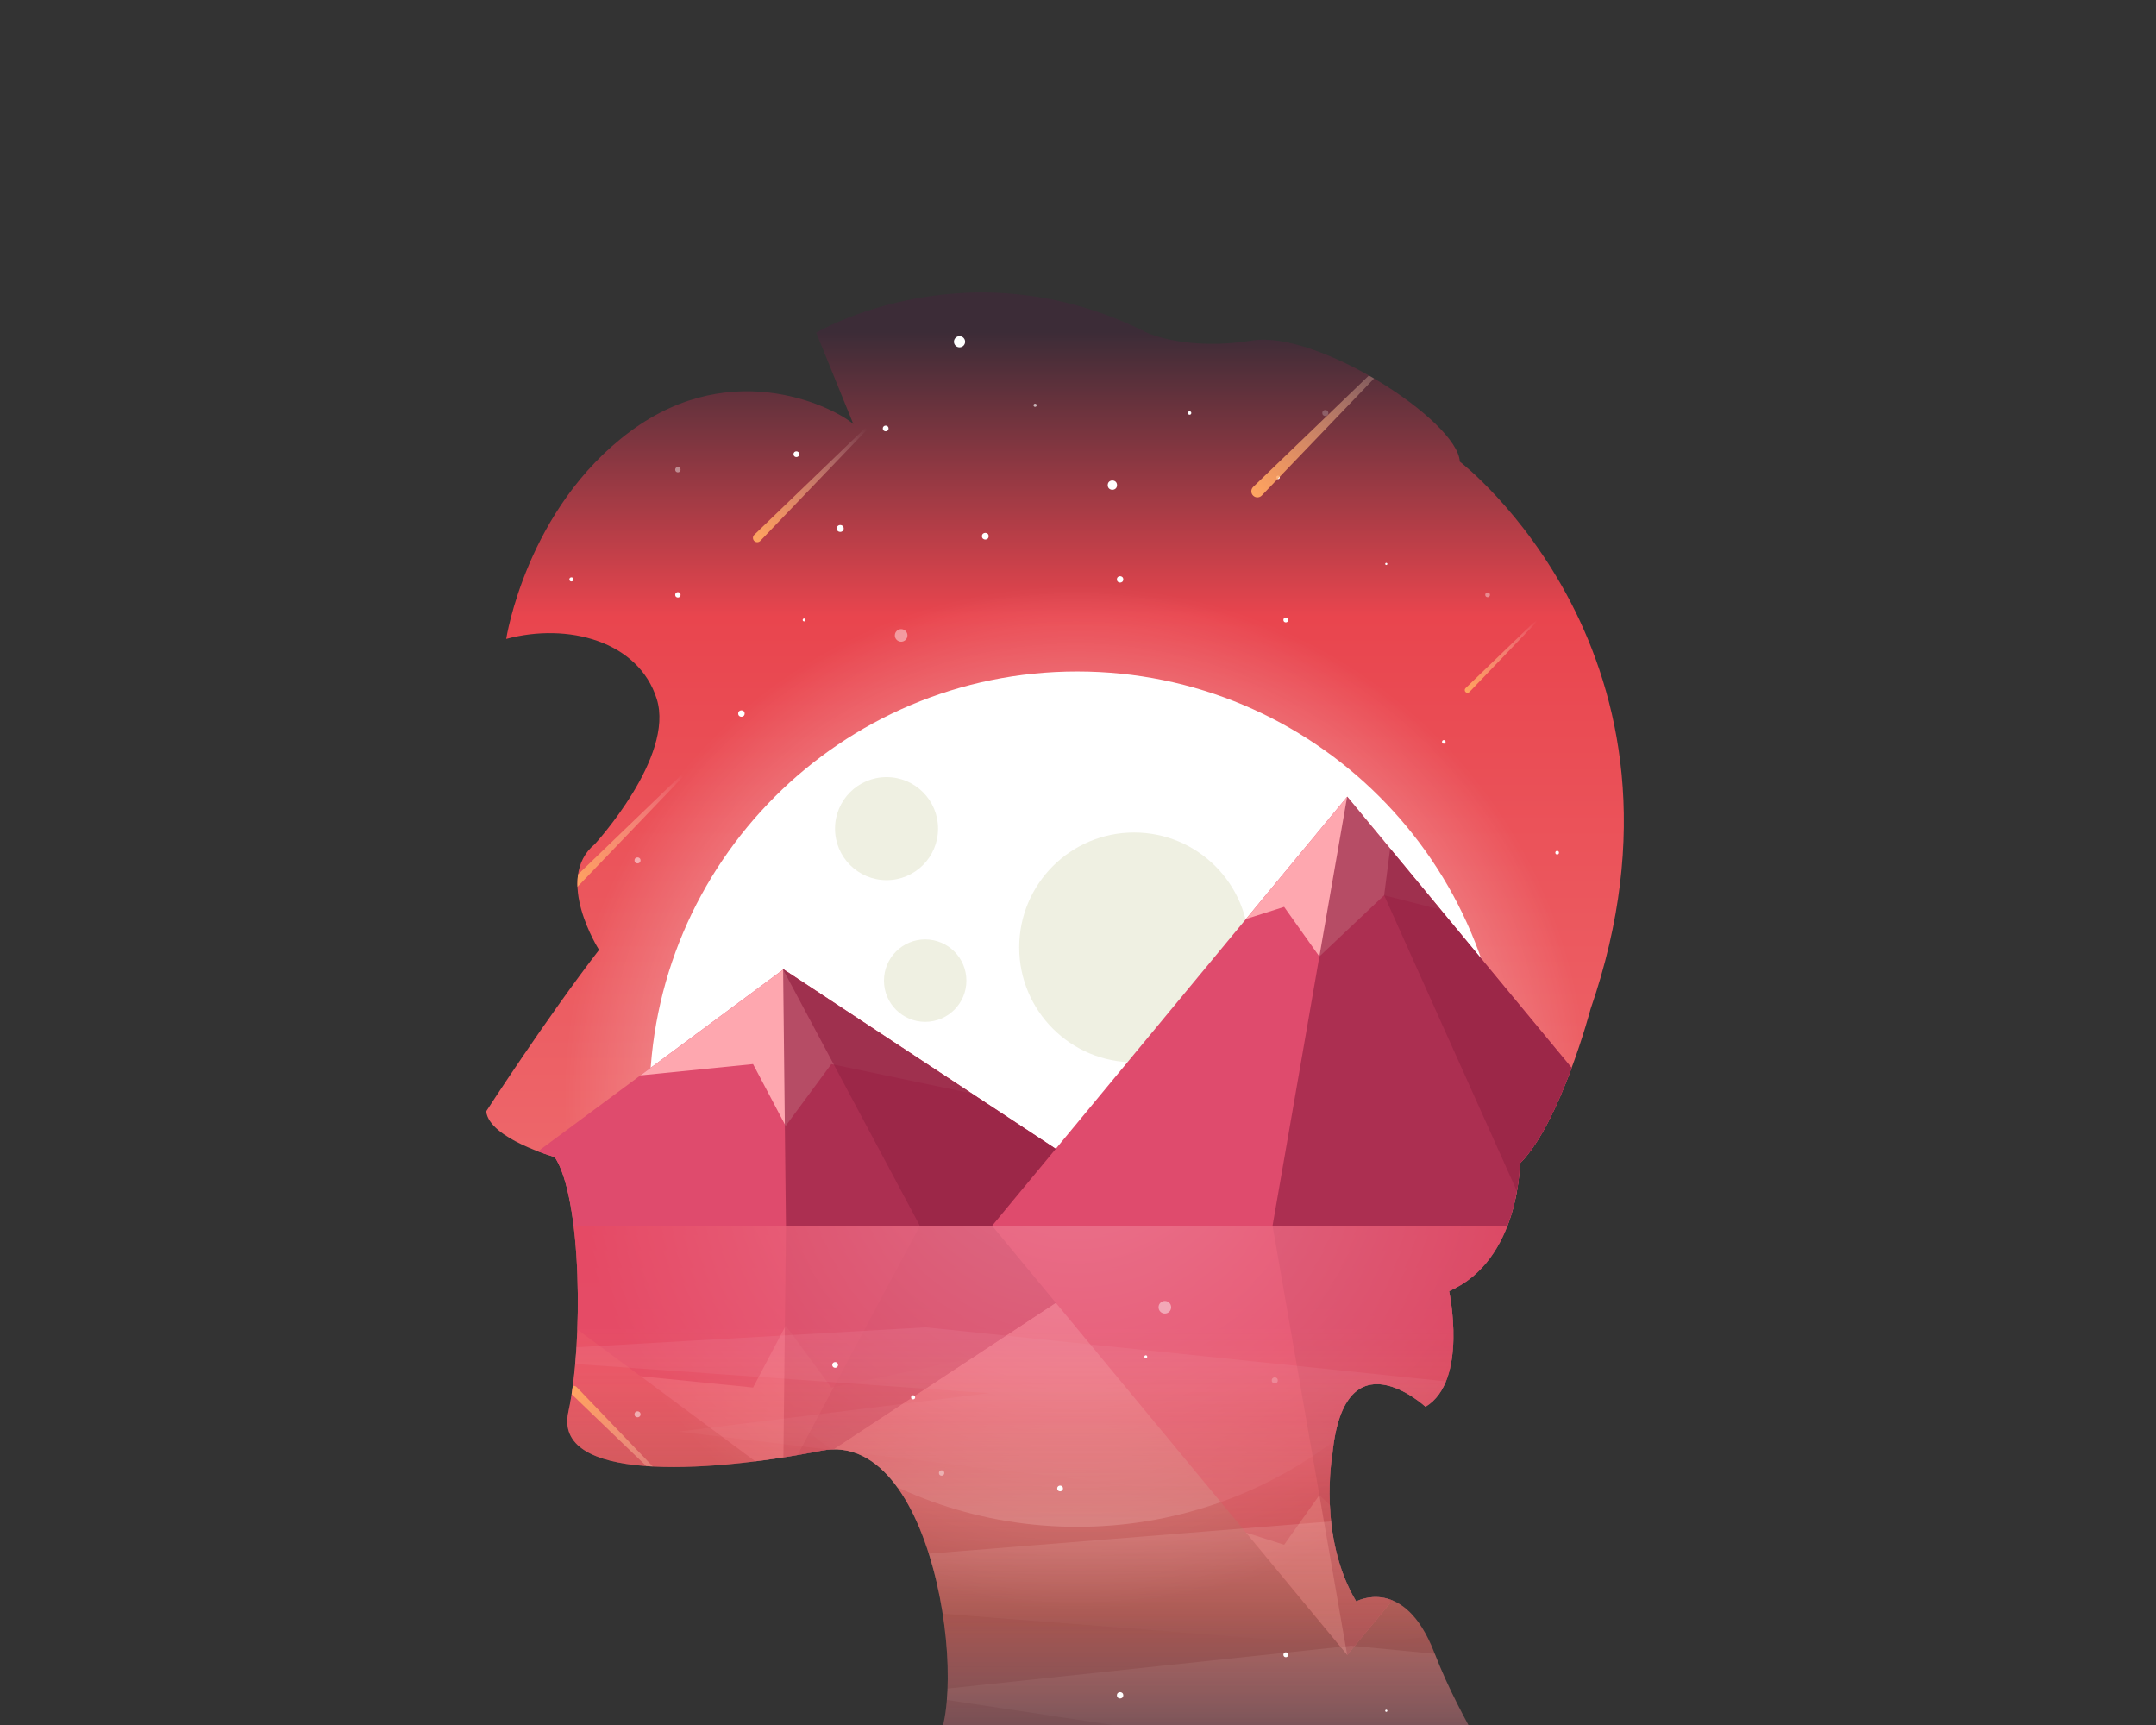 <svg width="1000" height="800" xmlns="http://www.w3.org/2000/svg" xmlns:xlink="http://www.w3.org/1999/xlink">
 <rect width="100%" height="100%" fill="#333333" stroke="none"/>
 <g>
  <title>background</title>
  <rect fill="none" id="canvas_background" height="802" width="1002" y="-1" x="-1"/>
 </g>
 <g>
  <title>Layer 1</title>
  <g id="svg_1">
   <defs>
    <path d="m275.869,391.493c0,0 37.19,-40.503 28.742,-67.34c-8.449,-26.836 -41.249,-35.533 -69.824,-27.83c0,0 9.277,-60.548 57.649,-96.33s96.081,-9.939 103.37,-3.313l-17.228,-42.408c0,0 70.404,-41.911 153.398,0c0,0 18.388,8.614 48.703,3.644s95.418,37.273 96.412,56.158c0,0 117.285,89.952 60.63,253.952c0,0 -13.915,52.679 -32.8,71.564c0,0 0,44.85 -32.8,59.201c0,0 8.945,41.684 -10.933,53.612c0,0 -37.77,-34.788 -43.237,22.364c0,0 -6.792,38.101 11.099,67.919c0,0 22.198,-12.259 36.113,23.523c13.915,35.782 29.818,52.679 38.764,83.491l-301.165,0c0,0 6.958,-23.855 27.83,-36.776c20.873,-12.921 5.964,-151.079 -49.697,-140.146s-124.243,13.915 -117.285,-17.891c6.958,-31.806 6.295,-99.063 -6.295,-118.279c0,0 -30.481,-8.614 -31.806,-21.204c0,0 27.83,-43.071 52.348,-74.877c0,0 -21.204,-33.131 -1.988,-49.034z" id="XMLID_65_"/>
    <linearGradient y2="0.013" x2="0.5" y1="0.966" x1="0.5" id="XMLID_2_">
     <stop stop-color="#4A3844" offset="0"/>
     <stop stop-color="#EF7476" offset="0.265"/>
     <stop stop-color="#E9454E" offset="0.77"/>
     <stop stop-color="#3C2C37" offset="0.96"/>
    </linearGradient>
    <linearGradient y2="0.274" x2="0.5" y1="1.274" x1="0.5" id="SVGID_1_">
     <stop stop-color="#FFFFFF" stop-opacity="0.5" offset="0"/>
     <stop stop-color="#FFFFFF" stop-opacity="0" offset="0.625"/>
    </linearGradient>
    <radialGradient gradientUnits="userSpaceOnUse" r="258.702" cy="509.151" cx="499.015" id="SVGID_2_">
     <stop stop-color="#FFFFFF" offset="0"/>
     <stop stop-color="#FFFFFF" stop-opacity="0" offset="0.917"/>
    </radialGradient>
    <linearGradient y2="0.871" x2="0.5" y1="-0.231" x1="0.5" id="SVGID_11_">
     <stop stop-color="#FFFFFF" stop-opacity="0.2" offset="0"/>
     <stop stop-color="#FFFFFF" stop-opacity="0" offset="1"/>
    </linearGradient>
    <linearGradient y2="0.991" x2="0.499" y1="-0.476" x1="0.502" id="SVGID_12_">
     <stop stop-color="#FFFFFF" stop-opacity="0.3" offset="0"/>
     <stop stop-color="#FFFFFF" stop-opacity="0" offset="1"/>
    </linearGradient>
    <linearGradient y2="1" x2="0.5" y1="0" x1="0.5" id="SVGID_13_">
     <stop stop-color="#FFFFFF" stop-opacity="0.1" offset="0"/>
     <stop stop-color="#FFFFFF" stop-opacity="0" offset="1"/>
    </linearGradient>
    <linearGradient y2="0.645" x2="0.5" y1="-0.653" x1="0.5" id="SVGID_14_">
     <stop stop-color="#FFFFFF" stop-opacity="0.2" offset="0"/>
     <stop stop-color="#FFFFFF" stop-opacity="0" offset="1"/>
    </linearGradient>
    <linearGradient y2="1.018" x2="0.5" y1="-0.28" x1="0.5" id="SVGID_15_">
     <stop stop-color="#E2335C" stop-opacity="0.5" offset="0.332"/>
     <stop stop-color="#EA5F3B" stop-opacity="0.3" offset="0.651"/>
     <stop stop-color="#FFFFFF" stop-opacity="0" offset="1"/>
    </linearGradient>
    <linearGradient y2="0.002" x2="0.999" y1="0.99" x1="0.01" id="SVGID_16_">
     <stop stop-color="#FFA561" offset="0"/>
     <stop stop-color="#FFA865" stop-opacity="0.854" offset="0.134"/>
     <stop stop-color="#FFAF73" stop-opacity="0.693" offset="0.281"/>
     <stop stop-color="#FFBC89" stop-opacity="0.526" offset="0.435"/>
     <stop stop-color="#FFCDA8" stop-opacity="0.353" offset="0.593"/>
     <stop stop-color="#FFE4CF" stop-opacity="0.177" offset="0.754"/>
     <stop stop-color="#FFFFFF" stop-opacity="0" offset="0.917"/>
    </linearGradient>
    <linearGradient y2="0.002" x2="0.999" y1="0.99" x1="0.01" id="SVGID_17_">
     <stop stop-color="#FFA561" offset="0"/>
     <stop stop-color="#FFA865" stop-opacity="0.854" offset="0.134"/>
     <stop stop-color="#FFAF73" stop-opacity="0.693" offset="0.281"/>
     <stop stop-color="#FFBC89" stop-opacity="0.526" offset="0.435"/>
     <stop stop-color="#FFCDA8" stop-opacity="0.353" offset="0.593"/>
     <stop stop-color="#FFE4CF" stop-opacity="0.177" offset="0.754"/>
     <stop stop-color="#FFFFFF" stop-opacity="0" offset="0.917"/>
    </linearGradient>
    <linearGradient y2="0.002" x2="0.999" y1="0.99" x1="0.01" id="SVGID_18_">
     <stop stop-color="#FFA561" offset="0"/>
     <stop stop-color="#FFA865" stop-opacity="0.854" offset="0.134"/>
     <stop stop-color="#FFAF73" stop-opacity="0.693" offset="0.281"/>
     <stop stop-color="#FFBC89" stop-opacity="0.526" offset="0.435"/>
     <stop stop-color="#FFCDA8" stop-opacity="0.353" offset="0.593"/>
     <stop stop-color="#FFE4CF" stop-opacity="0.177" offset="0.754"/>
     <stop stop-color="#FFFFFF" stop-opacity="0" offset="0.917"/>
    </linearGradient>
    <linearGradient y2="0.002" x2="0.999" y1="0.99" x1="0.01" id="SVGID_19_">
     <stop stop-color="#FFA561" offset="0"/>
     <stop stop-color="#FFA865" stop-opacity="0.854" offset="0.134"/>
     <stop stop-color="#FFAF73" stop-opacity="0.693" offset="0.281"/>
     <stop stop-color="#FFBC89" stop-opacity="0.526" offset="0.435"/>
     <stop stop-color="#FFCDA8" stop-opacity="0.353" offset="0.593"/>
     <stop stop-color="#FFE4CF" stop-opacity="0.177" offset="0.754"/>
     <stop stop-color="#FFFFFF" stop-opacity="0" offset="0.917"/>
    </linearGradient>
    <linearGradient y2="0.998" x2="0.999" y1="0.01" x1="0.01" id="SVGID_20_">
     <stop stop-color="#FFA561" offset="0"/>
     <stop stop-color="#FFA865" stop-opacity="0.854" offset="0.134"/>
     <stop stop-color="#FFAF73" stop-opacity="0.693" offset="0.281"/>
     <stop stop-color="#FFBC89" stop-opacity="0.526" offset="0.435"/>
     <stop stop-color="#FFCDA8" stop-opacity="0.353" offset="0.593"/>
     <stop stop-color="#FFE4CF" stop-opacity="0.177" offset="0.754"/>
     <stop stop-color="#FFFFFF" stop-opacity="0" offset="0.917"/>
    </linearGradient>
    <linearGradient y2="0.998" x2="0.999" y1="0.011" x1="0.01" id="SVGID_21_">
     <stop stop-color="#FFA561" offset="0"/>
     <stop stop-color="#FFA865" stop-opacity="0.854" offset="0.134"/>
     <stop stop-color="#FFAF73" stop-opacity="0.693" offset="0.281"/>
     <stop stop-color="#FFBC89" stop-opacity="0.526" offset="0.435"/>
     <stop stop-color="#FFCDA8" stop-opacity="0.353" offset="0.593"/>
     <stop stop-color="#FFE4CF" stop-opacity="0.177" offset="0.754"/>
     <stop stop-color="#FFFFFF" stop-opacity="0" offset="0.917"/>
    </linearGradient>
    <linearGradient y2="0.998" x2="0.999" y1="0.01" x1="0.01" id="SVGID_22_">
     <stop stop-color="#FFA561" offset="0"/>
     <stop stop-color="#FFA865" stop-opacity="0.854" offset="0.134"/>
     <stop stop-color="#FFAF73" stop-opacity="0.693" offset="0.281"/>
     <stop stop-color="#FFBC89" stop-opacity="0.526" offset="0.435"/>
     <stop stop-color="#FFCDA8" stop-opacity="0.353" offset="0.593"/>
     <stop stop-color="#FFE4CF" stop-opacity="0.177" offset="0.754"/>
     <stop stop-color="#FFFFFF" stop-opacity="0" offset="0.917"/>
    </linearGradient>
    <linearGradient y2="0.998" x2="0.999" y1="0.01" x1="0.01" id="SVGID_23_">
     <stop stop-color="#FFA561" offset="0"/>
     <stop stop-color="#FFA865" stop-opacity="0.854" offset="0.134"/>
     <stop stop-color="#FFAF73" stop-opacity="0.693" offset="0.281"/>
     <stop stop-color="#FFBC89" stop-opacity="0.526" offset="0.435"/>
     <stop stop-color="#FFCDA8" stop-opacity="0.353" offset="0.593"/>
     <stop stop-color="#FFE4CF" stop-opacity="0.177" offset="0.754"/>
     <stop stop-color="#FFFFFF" stop-opacity="0" offset="0.917"/>
    </linearGradient>
   </defs>
   <use id="svg_2" fill="url(#XMLID_2_)" xlink:href="#XMLID_65_"/>
   <clipPath id="XMLID_3_">
    <use id="svg_3" xlink:href="#XMLID_65_"/>
   </clipPath>
   <path id="svg_4" clip-path="url(#XMLID_3_)" fill="url(#SVGID_1_)" d="m310.124,568.497c25.04,80.855 100.404,139.588 189.488,139.588s164.448,-58.733 189.488,-139.588l-378.976,0z"/>
   <circle id="svg_5" clip-path="url(#XMLID_3_)" fill="url(#SVGID_2_)" r="239.557" cy="509.151" cx="499.015"/>
   <g id="svg_6" clip-path="url(#XMLID_3_)">
    <defs>
     <path d="m689.1,568.497c5.749,-18.564 8.848,-38.294 8.848,-58.748c0,-109.538 -88.798,-198.336 -198.336,-198.336s-198.336,88.798 -198.336,198.336c0,20.454 3.099,40.184 8.848,58.748l378.976,0z" id="XMLID_66_"/>
    </defs>
    <use id="svg_7" fill="#FFFFFF" xlink:href="#XMLID_66_"/>
    <clipPath id="XMLID_4_">
     <use id="svg_8" xlink:href="#XMLID_66_"/>
    </clipPath>
    <circle id="svg_9" clip-path="url(#XMLID_4_)" fill="#EFF0E2" r="23.896" cy="384.295" cx="411.197"/>
    <circle id="svg_10" clip-path="url(#XMLID_4_)" fill="#EFF0E2" r="19.117" cy="454.788" cx="429.119"/>
    <circle id="svg_11" clip-path="url(#XMLID_4_)" fill="#EFF0E2" r="53.293" cy="439.38" cx="526.022"/>
   </g>
   <g id="svg_12" opacity="0.37" clip-path="url(#XMLID_3_)">
    <g id="svg_13">
     <defs>
      <polygon points="219.194,580.521 363.41,687.422 543.931,568.419 199.024,568.419     " id="SVGID_3_"/>
     </defs>
     <use id="svg_14" fill="#DF4B6D" xlink:href="#SVGID_3_"/>
     <clipPath id="SVGID_4_">
      <use id="svg_15" xlink:href="#SVGID_3_"/>
     </clipPath>
     <polygon id="svg_16" clip-path="url(#SVGID_4_)" fill="#FEA7AF" points="274.662,635.989 349.291,643.491 364.418,614.81      385.597,643.491 498.549,619.853 365.427,710.618    "/>
     <polygon id="svg_17" opacity="0.69" clip-path="url(#SVGID_4_)" fill="#962344" points="363.015,708.169 364.924,534.761 588.103,544.636         "/>
     <polygon id="svg_18" opacity="0.69" clip-path="url(#SVGID_4_)" fill="#962344" points="358.703,695.827 433.332,555.981 604.778,565.394         "/>
    </g>
    <g id="svg_19">
     <defs>
      <polygon points="460.155,568.482 624.877,767.493 789.599,568.482     " id="SVGID_5_"/>
     </defs>
     <use id="svg_20" fill="#DF4B6D" xlink:href="#SVGID_5_"/>
     <clipPath id="SVGID_6_">
      <use id="svg_21" xlink:href="#SVGID_5_"/>
     </clipPath>
     <polygon id="svg_22" clip-path="url(#SVGID_6_)" fill="#FEA7AF" points="553.259,702.949 595.617,716.395 611.96,693.383      642.008,721.774 702.518,706.31 618.476,781.612    "/>
     <polygon id="svg_23" opacity="0.69" clip-path="url(#SVGID_6_)" fill="#962344" points="582.17,522.091 627.889,784.973 820.176,551.674         "/>
     <polygon id="svg_24" opacity="0.69" clip-path="url(#SVGID_6_)" fill="#962344" points="648.731,774.216 642.008,721.774 727.394,531.504      814.797,556.38    "/>
    </g>
   </g>
   <g id="svg_25" clip-path="url(#XMLID_3_)">
    <g id="svg_26">
     <defs>
      <polygon points="219.183,556.457 363.399,449.556 543.92,568.559 199.013,568.559     " id="SVGID_7_"/>
     </defs>
     <use id="svg_27" fill="#DF4B6D" xlink:href="#SVGID_7_"/>
     <clipPath id="SVGID_8_">
      <use id="svg_28" xlink:href="#SVGID_7_"/>
     </clipPath>
     <polygon id="svg_29" clip-path="url(#SVGID_8_)" fill="#FEA7AF" points="274.651,500.99 349.28,493.488 364.407,522.168      385.586,493.488 498.538,517.126 365.416,426.361    "/>
     <polygon id="svg_30" opacity="0.69" clip-path="url(#SVGID_8_)" fill="#962344" points="363.004,428.81 364.913,602.218 588.092,592.343         "/>
     <polygon id="svg_31" opacity="0.69" clip-path="url(#SVGID_8_)" fill="#962344" points="358.692,441.152 433.321,580.998 604.766,571.585         "/>
    </g>
    <g id="svg_32">
     <defs>
      <polygon points="460.144,568.497 624.866,369.486 789.588,568.497     " id="SVGID_9_"/>
     </defs>
     <use id="svg_33" fill="#DF4B6D" xlink:href="#SVGID_9_"/>
     <clipPath id="SVGID_10_">
      <use id="svg_34" xlink:href="#SVGID_9_"/>
     </clipPath>
     <polygon id="svg_35" clip-path="url(#SVGID_10_)" fill="#FEA7AF" points="553.248,434.03 595.605,420.583 611.949,443.596      641.997,415.205 702.507,430.668 618.465,355.367    "/>
     <polygon id="svg_36" opacity="0.69" clip-path="url(#SVGID_10_)" fill="#962344" points="582.159,614.888 627.878,352.005      820.165,585.305    "/>
     <polygon id="svg_37" opacity="0.69" clip-path="url(#SVGID_10_)" fill="#962344" points="648.72,362.763 641.997,415.205 727.383,605.475      814.786,580.599    "/>
    </g>
   </g>
   <g id="svg_38" clip-path="url(#XMLID_3_)">
    <polygon id="svg_39" fill="url(#SVGID_11_)" points="206.583,628.295 458.64,646.118 314.789,663.94 644.5,703.403 913.106,665.849     429.36,615.565   "/>
    <polygon id="svg_40" fill="url(#SVGID_12_)" points="258.352,734.38 644.5,703.403 913.106,729.288 626.678,763.235   "/>
    <polygon id="svg_41" fill="url(#SVGID_13_)" points="418.752,785.301 626.678,763.235 854.972,785.301 626.678,816.702   "/>
    <polygon id="svg_42" fill="url(#SVGID_14_)" points="422.995,844.708 626.678,816.702 798.11,837.919 650.44,875.26   "/>
   </g>
   <polygon id="svg_43" clip-path="url(#XMLID_3_)" fill="url(#SVGID_15_)" points="225.509,568.419 733.792,568.419 795.922,863.409    253.484,884.915  "/>
   <g id="svg_44" clip-path="url(#XMLID_3_)">
    <circle id="svg_45" opacity="0.42" fill="#FFFFFF" r="1.245" cy="217.82" cx="314.419"/>
    <circle id="svg_46" fill="#FFFFFF" r="1.328" cy="210.651" cx="369.379"/>
    <circle id="svg_47" opacity="0.44" fill="#FFFFFF" r="2.921" cy="294.685" cx="417.968"/>
    <circle id="svg_48" fill="#FFFFFF" r="0.499" cy="261.531" cx="642.988"/>
    <circle id="svg_49" opacity="0.22" fill="#FFFFFF" r="1.394" cy="191.535" cx="614.711"/>
    <circle id="svg_50" fill="#FFFFFF" r="2.157" cy="224.989" cx="515.941"/>
    <circle id="svg_51" fill="#FFFFFF" r="1.328" cy="198.703" cx="410.799"/>
    <circle id="svg_52" fill="#FFFFFF" r="0.664" cy="287.517" cx="372.964"/>
    <circle id="svg_53" fill="#FFFFFF" r="0.947" cy="268.7" cx="265.034"/>
    <circle id="svg_54" fill="#FFFFFF" r="0.846" cy="395.447" cx="722.242"/>
    <circle id="svg_55" fill="#FFFFFF" r="1.478" cy="268.7" cx="519.525"/>
    <circle id="svg_56" fill="#FFFFFF" r="0.797" cy="191.535" cx="551.755"/>
    <circle id="svg_57" opacity="0.38" fill="#FFFFFF" r="1.096" cy="275.869" cx="689.983"/>
    <circle id="svg_58" fill="#FFFFFF" r="0.83" cy="344.07" cx="669.671"/>
    <circle id="svg_59" fill="#FFFFFF" r="1.128" cy="287.517" cx="596.391"/>
    <circle id="svg_60" fill="#FFFFFF" r="1.555" cy="248.675" cx="456.998"/>
    <circle id="svg_61" fill="#FFFFFF" r="0.797" cy="221.405" cx="592.806"/>
    <circle id="svg_62" fill="#FFFFFF" r="2.589" cy="158.479" cx="445.05"/>
    <circle id="svg_63" opacity="0.63" fill="#FFFFFF" r="0.73" cy="187.95" cx="480.097"/>
    <circle id="svg_64" opacity="0.5" fill="#FFFFFF" r="1.394" cy="399.031" cx="295.7"/>
    <circle id="svg_65" fill="#FFFFFF" r="1.245" cy="275.869" cx="314.419"/>
    <circle id="svg_66" fill="#FFFFFF" r="1.607" cy="245.091" cx="389.72"/>
    <circle id="svg_67" fill="#FFFFFF" r="1.493" cy="330.928" cx="343.89"/>
    <path id="svg_68" fill="url(#SVGID_16_)" d="m349.821,250.865l0,0c-0.774,-0.774 -0.774,-2.042 0,-2.816l55.549,-53.484c0.774,-0.774 1.432,-0.117 0.657,0.657l-53.39,55.643c-0.774,0.774 -2.042,0.774 -2.816,0z"/>
    <path id="svg_69" fill="url(#SVGID_17_)" d="m679.753,320.94l0,0c-0.491,-0.491 -0.491,-1.295 0,-1.786l35.239,-33.929c0.491,-0.491 0.908,-0.074 0.417,0.417l-33.869,35.298c-0.492,0.492 -1.296,0.492 -1.787,0z"/>
    <path id="svg_70" fill="url(#SVGID_18_)" d="m581.214,229.845l0,0c-1.097,-1.097 -1.097,-2.892 0,-3.989l78.676,-75.751c1.097,-1.097 2.028,-0.166 0.931,0.931l-75.618,78.809c-1.097,1.096 -2.892,1.096 -3.989,0z"/>
    <path id="svg_71" fill="url(#SVGID_19_)" d="m264.668,411.648l0,0c-0.774,-0.774 -0.774,-2.042 0,-2.816l55.549,-53.484c0.774,-0.774 1.432,-0.117 0.657,0.657l-53.39,55.643c-0.775,0.774 -2.042,0.774 -2.816,0z"/>
   </g>
   <g id="svg_72" clip-path="url(#XMLID_3_)">
    <circle id="svg_73" opacity="0.42" fill="#FFFFFF" r="1.245" cy="683.127" cx="436.733"/>
    <circle id="svg_74" fill="#FFFFFF" r="1.328" cy="690.296" cx="491.694"/>
    <circle id="svg_75" opacity="0.44" fill="#FFFFFF" r="2.921" cy="606.262" cx="540.282"/>
    <circle id="svg_76" fill="#FFFFFF" r="0.499" cy="793.412" cx="642.988"/>
    <circle id="svg_77" opacity="0.22" fill="#FFFFFF" r="1.394" cy="640.181" cx="591.268"/>
    <circle id="svg_78" fill="#FFFFFF" r="2.157" cy="829.954" cx="515.941"/>
    <circle id="svg_79" fill="#FFFFFF" r="1.328" cy="633.012" cx="387.356"/>
    <circle id="svg_80" fill="#FFFFFF" r="0.664" cy="629.206" cx="531.451"/>
    <circle id="svg_81" fill="#FFFFFF" r="0.947" cy="648.023" cx="423.521"/>
    <circle id="svg_82" fill="#FFFFFF" r="0.846" cy="659.497" cx="722.242"/>
    <circle id="svg_83" fill="#FFFFFF" r="1.478" cy="786.243" cx="519.525"/>
    <circle id="svg_84" fill="#FFFFFF" r="0.797" cy="863.409" cx="551.755"/>
    <circle id="svg_85" opacity="0.38" fill="#FFFFFF" r="1.096" cy="779.074" cx="689.983"/>
    <circle id="svg_86" fill="#FFFFFF" r="0.83" cy="710.873" cx="669.671"/>
    <circle id="svg_87" fill="#FFFFFF" r="1.128" cy="767.427" cx="596.391"/>
    <circle id="svg_88" fill="#FFFFFF" r="1.555" cy="806.268" cx="456.998"/>
    <circle id="svg_89" fill="#FFFFFF" r="0.797" cy="833.539" cx="592.806"/>
    <circle id="svg_90" fill="#FFFFFF" r="2.589" cy="896.465" cx="445.05"/>
    <circle id="svg_91" opacity="0.63" fill="#FFFFFF" r="0.73" cy="866.993" cx="480.097"/>
    <circle id="svg_92" opacity="0.5" fill="#FFFFFF" r="1.394" cy="655.912" cx="295.7"/>
    <circle id="svg_93" fill="#FFFFFF" r="1.245" cy="779.074" cx="314.419"/>
    <circle id="svg_94" fill="#FFFFFF" r="1.607" cy="809.853" cx="389.72"/>
    <circle id="svg_95" fill="#FFFFFF" r="1.493" cy="724.016" cx="343.89"/>
    <path id="svg_96" fill="url(#SVGID_20_)" d="m349.821,804.079l0,0c-0.774,0.774 -0.774,2.042 0,2.816l55.549,53.484c0.774,0.774 1.432,0.117 0.657,-0.657l-53.39,-55.643c-0.774,-0.775 -2.042,-0.775 -2.816,0z"/>
    <path id="svg_97" fill="url(#SVGID_21_)" d="m679.753,734.003l0,0c-0.491,0.491 -0.491,1.295 0,1.786l35.239,33.929c0.491,0.491 0.908,0.074 0.417,-0.417l-33.869,-35.298c-0.492,-0.491 -1.296,-0.491 -1.787,0z"/>
    <path id="svg_98" fill="url(#SVGID_22_)" d="m581.214,825.099l0,0c-1.097,1.097 -1.097,2.892 0,3.989l78.676,75.751c1.097,1.097 2.028,0.166 0.931,-0.931l-75.618,-78.809c-1.097,-1.097 -2.892,-1.097 -3.989,0z"/>
    <path id="svg_99" fill="url(#SVGID_23_)" d="m264.668,643.295l0,0c-0.774,0.774 -0.774,2.042 0,2.816l55.549,53.484c0.774,0.774 1.432,0.117 0.657,-0.657l-53.39,-55.643c-0.775,-0.774 -2.042,-0.774 -2.816,0z"/>
   </g>
  </g>
 </g>
</svg>